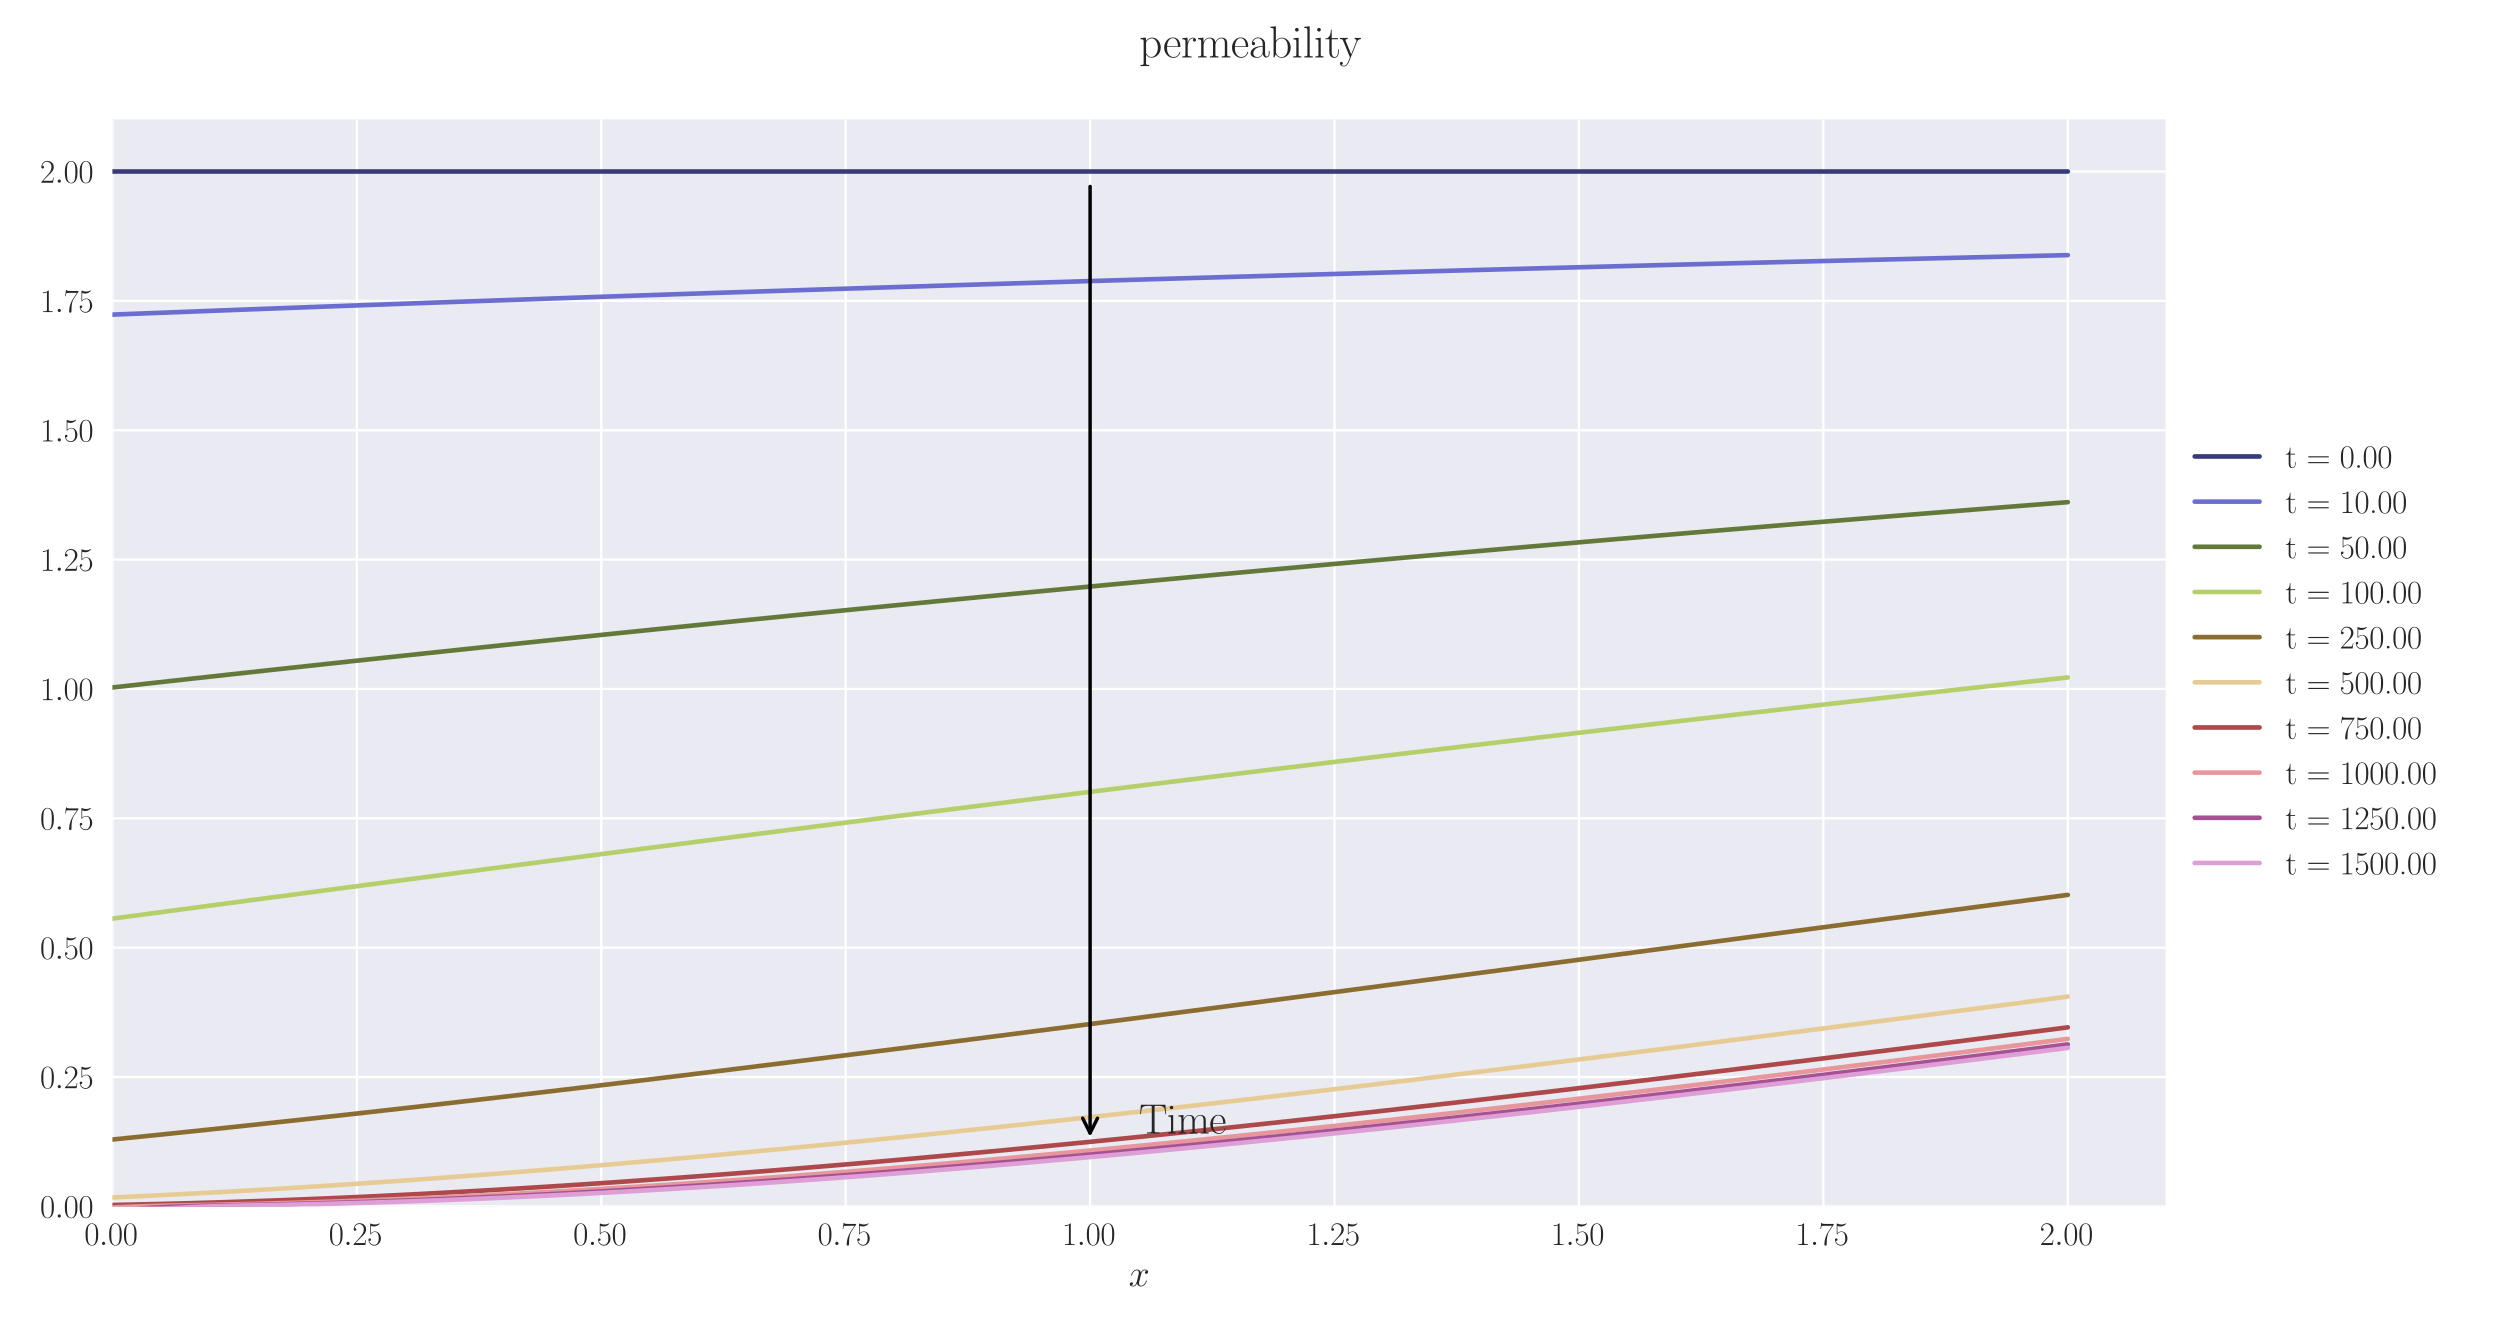 <?xml version="1.0" encoding="utf-8" standalone="no"?>
<!DOCTYPE svg PUBLIC "-//W3C//DTD SVG 1.1//EN"
  "http://www.w3.org/Graphics/SVG/1.1/DTD/svg11.dtd">
<svg xmlns:xlink="http://www.w3.org/1999/xlink" width="1080pt" height="576pt" viewBox="0 0 1080 576" xmlns="http://www.w3.org/2000/svg" version="1.1">
 <defs>
  <style type="text/css">*{stroke-linejoin: round; stroke-linecap: butt}</style>
 </defs>
 <g id="figure_1">
  <g id="patch_1">
   <path d="M 0 576 
L 1080 576 
L 1080 0 
L 0 0 
z
" style="fill: #ffffff"/>
  </g>
  <g id="axes_1">
   <g id="patch_2">
    <path d="M 48.559 521.153 
L 935.518 521.153 
L 935.518 51.564 
L 48.559 51.564 
z
" style="fill: #eaeaf2"/>
   </g>
   <g id="matplotlib.axis_1">
    <g id="xtick_1">
     <g id="line2d_1">
      <path d="M 48.559 521.153 
L 48.559 51.564 
" clip-path="url(#pd3056186da)" style="fill: none; stroke: #ffffff; stroke-linecap: round"/>
     </g>
     <g id="line2d_2"/>
     <g id="text_1">
      <!-- $\mathdefault{0.00}$ -->
      <g style="fill: #262626" transform="translate(36.42 537.839) scale(0.14 -0.14)">
       <defs>
        <path id="CMR17-30" d="M 2688 2025 
C 2688 2416 2682 3080 2413 3591 
C 2176 4039 1798 4198 1466 4198 
C 1158 4198 768 4058 525 3597 
C 269 3118 243 2524 243 2025 
C 243 1661 250 1106 448 619 
C 723 -39 1216 -128 1466 -128 
C 1760 -128 2208 -7 2470 600 
C 2662 1042 2688 1559 2688 2025 
z
M 1466 -26 
C 1056 -26 813 325 723 812 
C 653 1188 653 1738 653 2096 
C 653 2588 653 2997 736 3387 
C 858 3929 1216 4096 1466 4096 
C 1728 4096 2067 3923 2189 3400 
C 2272 3036 2278 2607 2278 2096 
C 2278 1680 2278 1169 2202 792 
C 2067 95 1690 -26 1466 -26 
z
" transform="scale(0.016)"/>
        <path id="CMMI12-3a" d="M 1178 307 
C 1178 492 1024 619 870 619 
C 685 619 557 466 557 313 
C 557 128 710 0 864 0 
C 1050 0 1178 153 1178 307 
z
" transform="scale(0.016)"/>
       </defs>
       <use xlink:href="#CMR17-30" transform="scale(0.996)"/>
       <use xlink:href="#CMMI12-3a" transform="translate(45.69 0) scale(0.996)"/>
       <use xlink:href="#CMR17-30" transform="translate(72.788 0) scale(0.996)"/>
       <use xlink:href="#CMR17-30" transform="translate(118.478 0) scale(0.996)"/>
      </g>
     </g>
    </g>
    <g id="xtick_2">
     <g id="line2d_3">
      <path d="M 154.149 521.153 
L 154.149 51.564 
" clip-path="url(#pd3056186da)" style="fill: none; stroke: #ffffff; stroke-linecap: round"/>
     </g>
     <g id="line2d_4"/>
     <g id="text_2">
      <!-- $\mathdefault{0.25}$ -->
      <g style="fill: #262626" transform="translate(142.01 537.839) scale(0.14 -0.14)">
       <defs>
        <path id="CMR17-32" d="M 2669 989 
L 2554 989 
C 2490 536 2438 459 2413 420 
C 2381 369 1920 369 1830 369 
L 602 369 
C 832 619 1280 1072 1824 1597 
C 2214 1967 2669 2402 2669 3035 
C 2669 3790 2067 4224 1395 4224 
C 691 4224 262 3604 262 3030 
C 262 2780 448 2748 525 2748 
C 589 2748 781 2787 781 3010 
C 781 3207 614 3264 525 3264 
C 486 3264 448 3258 422 3245 
C 544 3790 915 4058 1306 4058 
C 1862 4058 2227 3617 2227 3035 
C 2227 2479 1901 2000 1536 1584 
L 262 146 
L 262 0 
L 2515 0 
L 2669 989 
z
" transform="scale(0.016)"/>
        <path id="CMR17-35" d="M 730 3692 
C 794 3666 1056 3584 1325 3584 
C 1920 3584 2246 3911 2432 4100 
C 2432 4157 2432 4192 2394 4192 
C 2387 4192 2374 4192 2323 4163 
C 2099 4058 1837 3973 1517 3973 
C 1325 3973 1037 3999 723 4139 
C 653 4171 640 4171 634 4171 
C 602 4171 595 4164 595 4037 
L 595 2203 
C 595 2089 595 2057 659 2057 
C 691 2057 704 2070 736 2114 
C 941 2401 1222 2522 1542 2522 
C 1766 2522 2246 2382 2246 1289 
C 2246 1085 2246 715 2054 421 
C 1894 159 1645 25 1370 25 
C 947 25 518 320 403 814 
C 429 807 480 795 506 795 
C 589 795 749 840 749 1038 
C 749 1210 627 1280 506 1280 
C 358 1280 262 1190 262 1011 
C 262 454 704 -128 1382 -128 
C 2042 -128 2669 440 2669 1264 
C 2669 2030 2170 2624 1549 2624 
C 1222 2624 947 2503 730 2274 
L 730 3692 
z
" transform="scale(0.016)"/>
       </defs>
       <use xlink:href="#CMR17-30" transform="scale(0.996)"/>
       <use xlink:href="#CMMI12-3a" transform="translate(45.69 0) scale(0.996)"/>
       <use xlink:href="#CMR17-32" transform="translate(72.788 0) scale(0.996)"/>
       <use xlink:href="#CMR17-35" transform="translate(118.478 0) scale(0.996)"/>
      </g>
     </g>
    </g>
    <g id="xtick_3">
     <g id="line2d_5">
      <path d="M 259.74 521.153 
L 259.74 51.564 
" clip-path="url(#pd3056186da)" style="fill: none; stroke: #ffffff; stroke-linecap: round"/>
     </g>
     <g id="line2d_6"/>
     <g id="text_3">
      <!-- $\mathdefault{0.50}$ -->
      <g style="fill: #262626" transform="translate(247.6 537.839) scale(0.14 -0.14)">
       <use xlink:href="#CMR17-30" transform="scale(0.996)"/>
       <use xlink:href="#CMMI12-3a" transform="translate(45.69 0) scale(0.996)"/>
       <use xlink:href="#CMR17-35" transform="translate(72.788 0) scale(0.996)"/>
       <use xlink:href="#CMR17-30" transform="translate(118.478 0) scale(0.996)"/>
      </g>
     </g>
    </g>
    <g id="xtick_4">
     <g id="line2d_7">
      <path d="M 365.33 521.153 
L 365.33 51.564 
" clip-path="url(#pd3056186da)" style="fill: none; stroke: #ffffff; stroke-linecap: round"/>
     </g>
     <g id="line2d_8"/>
     <g id="text_4">
      <!-- $\mathdefault{0.75}$ -->
      <g style="fill: #262626" transform="translate(353.19 537.839) scale(0.14 -0.14)">
       <defs>
        <path id="CMR17-37" d="M 2886 3941 
L 2886 4081 
L 1382 4081 
C 634 4081 621 4165 595 4288 
L 480 4288 
L 294 3094 
L 410 3094 
C 429 3215 474 3540 550 3661 
C 589 3712 1062 3712 1171 3712 
L 2579 3712 
L 1869 2661 
C 1395 1954 1069 999 1069 165 
C 1069 89 1069 -128 1299 -128 
C 1530 -128 1530 89 1530 171 
L 1530 465 
C 1530 1508 1709 2196 2003 2636 
L 2886 3941 
z
" transform="scale(0.016)"/>
       </defs>
       <use xlink:href="#CMR17-30" transform="scale(0.996)"/>
       <use xlink:href="#CMMI12-3a" transform="translate(45.69 0) scale(0.996)"/>
       <use xlink:href="#CMR17-37" transform="translate(72.788 0) scale(0.996)"/>
       <use xlink:href="#CMR17-35" transform="translate(118.478 0) scale(0.996)"/>
      </g>
     </g>
    </g>
    <g id="xtick_5">
     <g id="line2d_9">
      <path d="M 470.92 521.153 
L 470.92 51.564 
" clip-path="url(#pd3056186da)" style="fill: none; stroke: #ffffff; stroke-linecap: round"/>
     </g>
     <g id="line2d_10"/>
     <g id="text_5">
      <!-- $\mathdefault{1.00}$ -->
      <g style="fill: #262626" transform="translate(458.781 537.839) scale(0.14 -0.14)">
       <defs>
        <path id="CMR17-31" d="M 1702 4058 
C 1702 4192 1696 4192 1606 4192 
C 1357 3916 979 3827 621 3827 
C 602 3827 570 3827 563 3808 
C 557 3795 557 3782 557 3648 
C 755 3648 1088 3686 1344 3839 
L 1344 461 
C 1344 236 1331 160 781 160 
L 589 160 
L 589 0 
C 896 0 1216 0 1523 0 
C 1830 0 2150 0 2458 0 
L 2458 160 
L 2266 160 
C 1715 160 1702 230 1702 458 
L 1702 4058 
z
" transform="scale(0.016)"/>
       </defs>
       <use xlink:href="#CMR17-31" transform="scale(0.996)"/>
       <use xlink:href="#CMMI12-3a" transform="translate(45.69 0) scale(0.996)"/>
       <use xlink:href="#CMR17-30" transform="translate(72.788 0) scale(0.996)"/>
       <use xlink:href="#CMR17-30" transform="translate(118.478 0) scale(0.996)"/>
      </g>
     </g>
    </g>
    <g id="xtick_6">
     <g id="line2d_11">
      <path d="M 576.511 521.153 
L 576.511 51.564 
" clip-path="url(#pd3056186da)" style="fill: none; stroke: #ffffff; stroke-linecap: round"/>
     </g>
     <g id="line2d_12"/>
     <g id="text_6">
      <!-- $\mathdefault{1.25}$ -->
      <g style="fill: #262626" transform="translate(564.371 537.839) scale(0.14 -0.14)">
       <use xlink:href="#CMR17-31" transform="scale(0.996)"/>
       <use xlink:href="#CMMI12-3a" transform="translate(45.69 0) scale(0.996)"/>
       <use xlink:href="#CMR17-32" transform="translate(72.788 0) scale(0.996)"/>
       <use xlink:href="#CMR17-35" transform="translate(118.478 0) scale(0.996)"/>
      </g>
     </g>
    </g>
    <g id="xtick_7">
     <g id="line2d_13">
      <path d="M 682.101 521.153 
L 682.101 51.564 
" clip-path="url(#pd3056186da)" style="fill: none; stroke: #ffffff; stroke-linecap: round"/>
     </g>
     <g id="line2d_14"/>
     <g id="text_7">
      <!-- $\mathdefault{1.50}$ -->
      <g style="fill: #262626" transform="translate(669.961 537.839) scale(0.14 -0.14)">
       <use xlink:href="#CMR17-31" transform="scale(0.996)"/>
       <use xlink:href="#CMMI12-3a" transform="translate(45.69 0) scale(0.996)"/>
       <use xlink:href="#CMR17-35" transform="translate(72.788 0) scale(0.996)"/>
       <use xlink:href="#CMR17-30" transform="translate(118.478 0) scale(0.996)"/>
      </g>
     </g>
    </g>
    <g id="xtick_8">
     <g id="line2d_15">
      <path d="M 787.691 521.153 
L 787.691 51.564 
" clip-path="url(#pd3056186da)" style="fill: none; stroke: #ffffff; stroke-linecap: round"/>
     </g>
     <g id="line2d_16"/>
     <g id="text_8">
      <!-- $\mathdefault{1.75}$ -->
      <g style="fill: #262626" transform="translate(775.552 537.839) scale(0.14 -0.14)">
       <use xlink:href="#CMR17-31" transform="scale(0.996)"/>
       <use xlink:href="#CMMI12-3a" transform="translate(45.69 0) scale(0.996)"/>
       <use xlink:href="#CMR17-37" transform="translate(72.788 0) scale(0.996)"/>
       <use xlink:href="#CMR17-35" transform="translate(118.478 0) scale(0.996)"/>
      </g>
     </g>
    </g>
    <g id="xtick_9">
     <g id="line2d_17">
      <path d="M 893.282 521.153 
L 893.282 51.564 
" clip-path="url(#pd3056186da)" style="fill: none; stroke: #ffffff; stroke-linecap: round"/>
     </g>
     <g id="line2d_18"/>
     <g id="text_9">
      <!-- $\mathdefault{2.00}$ -->
      <g style="fill: #262626" transform="translate(881.142 537.839) scale(0.14 -0.14)">
       <use xlink:href="#CMR17-32" transform="scale(0.996)"/>
       <use xlink:href="#CMMI12-3a" transform="translate(45.69 0) scale(0.996)"/>
       <use xlink:href="#CMR17-30" transform="translate(72.788 0) scale(0.996)"/>
       <use xlink:href="#CMR17-30" transform="translate(118.478 0) scale(0.996)"/>
      </g>
     </g>
    </g>
    <g id="text_10">
     <!-- $x$ -->
     <g style="fill: #262626" transform="translate(487.604 555.621) scale(0.16 -0.16)">
      <defs>
       <path id="CMMI12-78" d="M 3034 2606 
C 2829 2567 2752 2414 2752 2293 
C 2752 2139 2874 2088 2963 2088 
C 3155 2088 3290 2254 3290 2427 
C 3290 2695 2982 2816 2714 2816 
C 2323 2816 2106 2433 2048 2312 
C 1901 2816 1504 2816 1389 2816 
C 736 2816 390 1980 390 1839 
C 390 1814 416 1782 461 1782 
C 512 1782 525 1820 538 1846 
C 755 2555 1184 2689 1370 2689 
C 1658 2689 1715 2420 1715 2267 
C 1715 2127 1677 1980 1600 1673 
L 1382 798 
C 1286 415 1101 64 762 64 
C 730 64 570 64 435 147 
C 666 192 717 383 717 460 
C 717 588 621 664 499 664 
C 346 664 179 530 179 326 
C 179 57 480 -64 755 -64 
C 1062 -64 1280 179 1414 441 
C 1517 64 1837 -64 2074 -64 
C 2726 -64 3072 773 3072 913 
C 3072 945 3046 971 3008 971 
C 2950 971 2944 939 2925 888 
C 2752 326 2381 64 2093 64 
C 1869 64 1747 230 1747 492 
C 1747 632 1773 734 1875 1156 
L 2099 2024 
C 2195 2408 2413 2689 2707 2689 
C 2720 2689 2899 2689 3034 2606 
z
" transform="scale(0.016)"/>
      </defs>
      <use xlink:href="#CMMI12-78" transform="scale(0.996)"/>
     </g>
    </g>
   </g>
   <g id="matplotlib.axis_2">
    <g id="ytick_1">
     <g id="line2d_19">
      <path d="M 48.559 521.153 
L 935.518 521.153 
" clip-path="url(#pd3056186da)" style="fill: none; stroke: #ffffff; stroke-linecap: round"/>
     </g>
     <g id="line2d_20"/>
     <g id="text_11">
      <!-- $\mathdefault{0.00}$ -->
      <g style="fill: #262626" transform="translate(17.28 525.996) scale(0.14 -0.14)">
       <use xlink:href="#CMR17-30" transform="scale(0.996)"/>
       <use xlink:href="#CMMI12-3a" transform="translate(45.69 0) scale(0.996)"/>
       <use xlink:href="#CMR17-30" transform="translate(72.788 0) scale(0.996)"/>
       <use xlink:href="#CMR17-30" transform="translate(118.478 0) scale(0.996)"/>
      </g>
     </g>
    </g>
    <g id="ytick_2">
     <g id="line2d_21">
      <path d="M 48.559 465.27 
L 935.518 465.27 
" clip-path="url(#pd3056186da)" style="fill: none; stroke: #ffffff; stroke-linecap: round"/>
     </g>
     <g id="line2d_22"/>
     <g id="text_12">
      <!-- $\mathdefault{0.25}$ -->
      <g style="fill: #262626" transform="translate(17.28 470.113) scale(0.14 -0.14)">
       <use xlink:href="#CMR17-30" transform="scale(0.996)"/>
       <use xlink:href="#CMMI12-3a" transform="translate(45.69 0) scale(0.996)"/>
       <use xlink:href="#CMR17-32" transform="translate(72.788 0) scale(0.996)"/>
       <use xlink:href="#CMR17-35" transform="translate(118.478 0) scale(0.996)"/>
      </g>
     </g>
    </g>
    <g id="ytick_3">
     <g id="line2d_23">
      <path d="M 48.559 409.387 
L 935.518 409.387 
" clip-path="url(#pd3056186da)" style="fill: none; stroke: #ffffff; stroke-linecap: round"/>
     </g>
     <g id="line2d_24"/>
     <g id="text_13">
      <!-- $\mathdefault{0.50}$ -->
      <g style="fill: #262626" transform="translate(17.28 414.23) scale(0.14 -0.14)">
       <use xlink:href="#CMR17-30" transform="scale(0.996)"/>
       <use xlink:href="#CMMI12-3a" transform="translate(45.69 0) scale(0.996)"/>
       <use xlink:href="#CMR17-35" transform="translate(72.788 0) scale(0.996)"/>
       <use xlink:href="#CMR17-30" transform="translate(118.478 0) scale(0.996)"/>
      </g>
     </g>
    </g>
    <g id="ytick_4">
     <g id="line2d_25">
      <path d="M 48.559 353.504 
L 935.518 353.504 
" clip-path="url(#pd3056186da)" style="fill: none; stroke: #ffffff; stroke-linecap: round"/>
     </g>
     <g id="line2d_26"/>
     <g id="text_14">
      <!-- $\mathdefault{0.75}$ -->
      <g style="fill: #262626" transform="translate(17.28 358.346) scale(0.14 -0.14)">
       <use xlink:href="#CMR17-30" transform="scale(0.996)"/>
       <use xlink:href="#CMMI12-3a" transform="translate(45.69 0) scale(0.996)"/>
       <use xlink:href="#CMR17-37" transform="translate(72.788 0) scale(0.996)"/>
       <use xlink:href="#CMR17-35" transform="translate(118.478 0) scale(0.996)"/>
      </g>
     </g>
    </g>
    <g id="ytick_5">
     <g id="line2d_27">
      <path d="M 48.559 297.62 
L 935.518 297.62 
" clip-path="url(#pd3056186da)" style="fill: none; stroke: #ffffff; stroke-linecap: round"/>
     </g>
     <g id="line2d_28"/>
     <g id="text_15">
      <!-- $\mathdefault{1.00}$ -->
      <g style="fill: #262626" transform="translate(17.28 302.463) scale(0.14 -0.14)">
       <use xlink:href="#CMR17-31" transform="scale(0.996)"/>
       <use xlink:href="#CMMI12-3a" transform="translate(45.69 0) scale(0.996)"/>
       <use xlink:href="#CMR17-30" transform="translate(72.788 0) scale(0.996)"/>
       <use xlink:href="#CMR17-30" transform="translate(118.478 0) scale(0.996)"/>
      </g>
     </g>
    </g>
    <g id="ytick_6">
     <g id="line2d_29">
      <path d="M 48.559 241.737 
L 935.518 241.737 
" clip-path="url(#pd3056186da)" style="fill: none; stroke: #ffffff; stroke-linecap: round"/>
     </g>
     <g id="line2d_30"/>
     <g id="text_16">
      <!-- $\mathdefault{1.25}$ -->
      <g style="fill: #262626" transform="translate(17.28 246.58) scale(0.14 -0.14)">
       <use xlink:href="#CMR17-31" transform="scale(0.996)"/>
       <use xlink:href="#CMMI12-3a" transform="translate(45.69 0) scale(0.996)"/>
       <use xlink:href="#CMR17-32" transform="translate(72.788 0) scale(0.996)"/>
       <use xlink:href="#CMR17-35" transform="translate(118.478 0) scale(0.996)"/>
      </g>
     </g>
    </g>
    <g id="ytick_7">
     <g id="line2d_31">
      <path d="M 48.559 185.854 
L 935.518 185.854 
" clip-path="url(#pd3056186da)" style="fill: none; stroke: #ffffff; stroke-linecap: round"/>
     </g>
     <g id="line2d_32"/>
     <g id="text_17">
      <!-- $\mathdefault{1.50}$ -->
      <g style="fill: #262626" transform="translate(17.28 190.697) scale(0.14 -0.14)">
       <use xlink:href="#CMR17-31" transform="scale(0.996)"/>
       <use xlink:href="#CMMI12-3a" transform="translate(45.69 0) scale(0.996)"/>
       <use xlink:href="#CMR17-35" transform="translate(72.788 0) scale(0.996)"/>
       <use xlink:href="#CMR17-30" transform="translate(118.478 0) scale(0.996)"/>
      </g>
     </g>
    </g>
    <g id="ytick_8">
     <g id="line2d_33">
      <path d="M 48.559 129.971 
L 935.518 129.971 
" clip-path="url(#pd3056186da)" style="fill: none; stroke: #ffffff; stroke-linecap: round"/>
     </g>
     <g id="line2d_34"/>
     <g id="text_18">
      <!-- $\mathdefault{1.75}$ -->
      <g style="fill: #262626" transform="translate(17.28 134.814) scale(0.14 -0.14)">
       <use xlink:href="#CMR17-31" transform="scale(0.996)"/>
       <use xlink:href="#CMMI12-3a" transform="translate(45.69 0) scale(0.996)"/>
       <use xlink:href="#CMR17-37" transform="translate(72.788 0) scale(0.996)"/>
       <use xlink:href="#CMR17-35" transform="translate(118.478 0) scale(0.996)"/>
      </g>
     </g>
    </g>
    <g id="ytick_9">
     <g id="line2d_35">
      <path d="M 48.559 74.088 
L 935.518 74.088 
" clip-path="url(#pd3056186da)" style="fill: none; stroke: #ffffff; stroke-linecap: round"/>
     </g>
     <g id="line2d_36"/>
     <g id="text_19">
      <!-- $\mathdefault{2.00}$ -->
      <g style="fill: #262626" transform="translate(17.28 78.931) scale(0.14 -0.14)">
       <use xlink:href="#CMR17-32" transform="scale(0.996)"/>
       <use xlink:href="#CMMI12-3a" transform="translate(45.69 0) scale(0.996)"/>
       <use xlink:href="#CMR17-30" transform="translate(72.788 0) scale(0.996)"/>
       <use xlink:href="#CMR17-30" transform="translate(118.478 0) scale(0.996)"/>
      </g>
     </g>
    </g>
   </g>
   <g id="line2d_37">
    <path d="M 48.559 74.088 
L 57.006 74.088 
L 65.454 74.088 
L 73.901 74.088 
L 82.348 74.088 
L 90.795 74.088 
L 99.242 74.088 
L 107.69 74.088 
L 116.137 74.088 
L 124.584 74.088 
L 133.031 74.088 
L 141.479 74.088 
L 149.926 74.088 
L 158.373 74.088 
L 166.82 74.088 
L 175.267 74.088 
L 183.715 74.088 
L 192.162 74.088 
L 200.609 74.088 
L 209.056 74.088 
L 217.504 74.088 
L 225.951 74.088 
L 234.398 74.088 
L 242.845 74.088 
L 251.292 74.088 
L 259.74 74.088 
L 268.187 74.088 
L 276.634 74.088 
L 285.081 74.088 
L 293.529 74.088 
L 301.976 74.088 
L 310.423 74.088 
L 318.87 74.088 
L 327.317 74.088 
L 335.765 74.088 
L 344.212 74.088 
L 352.659 74.088 
L 361.106 74.088 
L 369.554 74.088 
L 378.001 74.088 
L 386.448 74.088 
L 394.895 74.088 
L 403.343 74.088 
L 411.79 74.088 
L 420.237 74.088 
L 428.684 74.088 
L 437.131 74.088 
L 445.579 74.088 
L 454.026 74.088 
L 462.473 74.088 
L 470.92 74.088 
L 479.368 74.088 
L 487.815 74.088 
L 496.262 74.088 
L 504.709 74.088 
L 513.156 74.088 
L 521.604 74.088 
L 530.051 74.088 
L 538.498 74.088 
L 546.945 74.088 
L 555.393 74.088 
L 563.84 74.088 
L 572.287 74.088 
L 580.734 74.088 
L 589.181 74.088 
L 597.629 74.088 
L 606.076 74.088 
L 614.523 74.088 
L 622.97 74.088 
L 631.418 74.088 
L 639.865 74.088 
L 648.312 74.088 
L 656.759 74.088 
L 665.206 74.088 
L 673.654 74.088 
L 682.101 74.088 
L 690.548 74.088 
L 698.995 74.088 
L 707.443 74.088 
L 715.89 74.088 
L 724.337 74.088 
L 732.784 74.088 
L 741.232 74.088 
L 749.679 74.088 
L 758.126 74.088 
L 766.573 74.088 
L 775.02 74.088 
L 783.468 74.088 
L 791.915 74.088 
L 800.362 74.088 
L 808.809 74.088 
L 817.257 74.088 
L 825.704 74.088 
L 834.151 74.088 
L 842.598 74.088 
L 851.045 74.088 
L 859.493 74.088 
L 867.94 74.088 
L 876.387 74.088 
L 884.834 74.088 
L 893.282 74.088 
" clip-path="url(#pd3056186da)" style="fill: none; stroke: #393b79; stroke-width: 2; stroke-linecap: round"/>
   </g>
   <g id="line2d_38">
    <path d="M 48.559 135.918 
L 57.006 135.593 
L 65.454 135.27 
L 73.901 134.949 
L 82.348 134.625 
L 90.795 134.301 
L 99.242 133.979 
L 107.69 133.66 
L 116.137 133.342 
L 124.584 133.026 
L 133.031 132.713 
L 141.479 132.401 
L 149.926 132.091 
L 158.373 131.783 
L 166.82 131.478 
L 175.267 131.174 
L 183.715 130.871 
L 192.162 130.571 
L 200.609 130.273 
L 209.056 129.976 
L 217.504 129.682 
L 225.951 129.389 
L 234.398 129.092 
L 242.845 128.796 
L 251.292 128.503 
L 259.74 128.211 
L 268.187 127.921 
L 276.634 127.632 
L 285.081 127.346 
L 293.529 127.061 
L 301.976 126.778 
L 310.423 126.497 
L 318.87 126.218 
L 327.317 125.94 
L 335.765 125.664 
L 344.212 125.39 
L 352.659 125.117 
L 361.106 124.846 
L 369.554 124.577 
L 378.001 124.309 
L 386.448 124.043 
L 394.895 123.779 
L 403.343 123.511 
L 411.79 123.244 
L 420.237 122.979 
L 428.684 122.715 
L 437.131 122.453 
L 445.579 122.193 
L 454.026 121.934 
L 462.473 121.677 
L 470.92 121.421 
L 479.368 121.167 
L 487.815 120.915 
L 496.262 120.664 
L 504.709 120.414 
L 513.156 120.166 
L 521.604 119.92 
L 530.051 119.675 
L 538.498 119.432 
L 546.945 119.19 
L 555.393 118.949 
L 563.84 118.71 
L 572.287 118.473 
L 580.734 118.236 
L 589.181 118.001 
L 597.629 117.763 
L 606.076 117.526 
L 614.523 117.29 
L 622.97 117.056 
L 631.418 116.823 
L 639.865 116.592 
L 648.312 116.362 
L 656.759 116.134 
L 665.206 115.907 
L 673.654 115.681 
L 682.101 115.456 
L 690.548 115.233 
L 698.995 115.012 
L 707.443 114.791 
L 715.89 114.572 
L 724.337 114.354 
L 732.784 114.138 
L 741.232 113.923 
L 749.679 113.709 
L 758.126 113.496 
L 766.573 113.285 
L 775.02 113.075 
L 783.468 112.866 
L 791.915 112.658 
L 800.362 112.452 
L 808.809 112.247 
L 817.257 112.041 
L 825.704 111.834 
L 834.151 111.628 
L 842.598 111.423 
L 851.045 111.22 
L 859.493 111.017 
L 867.94 110.816 
L 876.387 110.617 
L 884.834 110.418 
L 893.282 110.221 
" clip-path="url(#pd3056186da)" style="fill: none; stroke: #6b6ecf; stroke-width: 2; stroke-linecap: round"/>
   </g>
   <g id="line2d_39">
    <path d="M 48.559 296.988 
L 57.006 296.049 
L 65.454 295.106 
L 73.901 294.169 
L 82.348 293.237 
L 90.795 292.303 
L 99.242 291.377 
L 107.69 290.45 
L 116.137 289.526 
L 124.584 288.61 
L 133.031 287.69 
L 141.479 286.776 
L 149.926 285.868 
L 158.373 284.956 
L 166.82 284.051 
L 175.267 283.151 
L 183.715 282.248 
L 192.162 281.352 
L 200.609 280.46 
L 209.056 279.566 
L 217.504 278.679 
L 225.951 277.796 
L 234.398 276.91 
L 242.845 276.031 
L 251.292 275.159 
L 259.74 274.281 
L 268.187 273.41 
L 276.634 272.547 
L 285.081 271.678 
L 293.529 270.815 
L 301.976 269.959 
L 310.423 269.102 
L 318.87 268.246 
L 327.317 267.398 
L 335.765 266.553 
L 344.212 265.704 
L 352.659 264.862 
L 361.106 264.028 
L 369.554 263.189 
L 378.001 262.354 
L 386.448 261.526 
L 394.895 260.702 
L 403.343 259.874 
L 411.79 259.052 
L 420.237 258.237 
L 428.684 257.421 
L 437.131 256.605 
L 445.579 255.796 
L 454.026 254.993 
L 462.473 254.187 
L 470.92 253.383 
L 479.368 252.586 
L 487.815 251.795 
L 496.262 251 
L 504.709 250.208 
L 513.156 249.422 
L 521.604 248.643 
L 530.051 247.86 
L 538.498 247.079 
L 546.945 246.304 
L 555.393 245.535 
L 563.84 244.766 
L 572.287 243.995 
L 580.734 243.231 
L 589.181 242.473 
L 597.629 241.718 
L 606.076 240.958 
L 614.523 240.204 
L 622.97 239.456 
L 631.418 238.713 
L 639.865 237.968 
L 648.312 237.223 
L 656.759 236.485 
L 665.206 235.752 
L 673.654 235.024 
L 682.101 234.289 
L 690.548 233.559 
L 698.995 232.835 
L 707.443 232.117 
L 715.89 231.401 
L 724.337 230.68 
L 732.784 229.965 
L 741.232 229.255 
L 749.679 228.551 
L 758.126 227.849 
L 766.573 227.142 
L 775.02 226.44 
L 783.468 225.744 
L 791.915 225.052 
L 800.362 224.366 
L 808.809 223.673 
L 817.257 222.984 
L 825.704 222.3 
L 834.151 221.622 
L 842.598 220.948 
L 851.045 220.272 
L 859.493 219.596 
L 867.94 218.925 
L 876.387 218.258 
L 884.834 217.597 
L 893.282 216.94 
" clip-path="url(#pd3056186da)" style="fill: none; stroke: #637939; stroke-width: 2; stroke-linecap: round"/>
   </g>
   <g id="line2d_40">
    <path d="M 48.559 396.843 
L 57.006 395.717 
L 65.454 394.592 
L 73.901 393.467 
L 82.348 392.344 
L 90.795 391.221 
L 99.242 390.099 
L 107.69 388.977 
L 116.137 387.856 
L 124.584 386.736 
L 133.031 385.618 
L 141.479 384.5 
L 149.926 383.384 
L 158.373 382.268 
L 166.82 381.154 
L 175.267 380.04 
L 183.715 378.928 
L 192.162 377.816 
L 200.609 376.707 
L 209.056 375.599 
L 217.504 374.492 
L 225.951 373.387 
L 234.398 372.284 
L 242.845 371.182 
L 251.292 370.08 
L 259.74 368.98 
L 268.187 367.882 
L 276.634 366.786 
L 285.081 365.693 
L 293.529 364.599 
L 301.976 363.507 
L 310.423 362.418 
L 318.87 361.331 
L 327.317 360.245 
L 335.765 359.16 
L 344.212 358.078 
L 352.659 356.999 
L 361.106 355.919 
L 369.554 354.842 
L 378.001 353.769 
L 386.448 352.696 
L 394.895 351.624 
L 403.343 350.556 
L 411.79 349.49 
L 420.237 348.424 
L 428.684 347.363 
L 437.131 346.303 
L 445.579 345.243 
L 454.026 344.189 
L 462.473 343.134 
L 470.92 342.082 
L 479.368 341.035 
L 487.815 339.985 
L 496.262 338.942 
L 504.709 337.898 
L 513.156 336.857 
L 521.604 335.821 
L 530.051 334.783 
L 538.498 333.753 
L 546.945 332.719 
L 555.393 331.692 
L 563.84 330.664 
L 572.287 329.641 
L 580.734 328.62 
L 589.181 327.6 
L 597.629 326.585 
L 606.076 325.569 
L 614.523 324.56 
L 622.97 323.549 
L 631.418 322.544 
L 639.865 321.538 
L 648.312 320.539 
L 656.759 319.538 
L 665.206 318.544 
L 673.654 317.548 
L 682.101 316.558 
L 690.548 315.568 
L 698.995 314.583 
L 707.443 313.6 
L 715.89 312.619 
L 724.337 311.642 
L 732.784 310.665 
L 741.232 309.696 
L 749.679 308.722 
L 758.126 307.757 
L 766.573 306.79 
L 775.02 305.829 
L 783.468 304.87 
L 791.915 303.912 
L 800.362 302.962 
L 808.809 302.007 
L 817.257 301.061 
L 825.704 300.114 
L 834.151 299.171 
L 842.598 298.234 
L 851.045 297.293 
L 859.493 296.36 
L 867.94 295.428 
L 876.387 294.498 
L 884.834 293.575 
L 893.282 292.648 
" clip-path="url(#pd3056186da)" style="fill: none; stroke: #b5cf6b; stroke-width: 2; stroke-linecap: round"/>
   </g>
   <g id="line2d_41">
    <path d="M 48.559 492.265 
L 57.006 491.41 
L 65.454 490.548 
L 73.901 489.677 
L 82.348 488.799 
L 90.795 487.913 
L 99.242 487.02 
L 107.69 486.119 
L 116.137 485.211 
L 124.584 484.296 
L 133.031 483.374 
L 141.479 482.446 
L 149.926 481.511 
L 158.373 480.57 
L 166.82 479.622 
L 175.267 478.668 
L 183.715 477.708 
L 192.162 476.743 
L 200.609 475.771 
L 209.056 474.795 
L 217.504 473.812 
L 225.951 472.824 
L 234.398 471.832 
L 242.845 470.834 
L 251.292 469.831 
L 259.74 468.823 
L 268.187 467.811 
L 276.634 466.793 
L 285.081 465.772 
L 293.529 464.746 
L 301.976 463.716 
L 310.423 462.682 
L 318.87 461.644 
L 327.317 460.602 
L 335.765 459.556 
L 344.212 458.507 
L 352.659 457.454 
L 361.106 456.397 
L 369.554 455.337 
L 378.001 454.274 
L 386.448 453.208 
L 394.895 452.139 
L 403.343 451.067 
L 411.79 449.991 
L 420.237 448.914 
L 428.684 447.833 
L 437.131 446.75 
L 445.579 445.664 
L 454.026 444.576 
L 462.473 443.486 
L 470.92 442.394 
L 479.368 441.299 
L 487.815 440.202 
L 496.262 439.104 
L 504.709 438.003 
L 513.156 436.901 
L 521.604 435.797 
L 530.051 434.692 
L 538.498 433.585 
L 546.945 432.476 
L 555.393 431.367 
L 563.84 430.255 
L 572.287 429.142 
L 580.734 428.029 
L 589.181 426.915 
L 597.629 425.799 
L 606.076 424.682 
L 614.523 423.565 
L 622.97 422.446 
L 631.418 421.327 
L 639.865 420.207 
L 648.312 419.087 
L 656.759 417.966 
L 665.206 416.844 
L 673.654 415.723 
L 682.101 414.601 
L 690.548 413.478 
L 698.995 412.356 
L 707.443 411.233 
L 715.89 410.11 
L 724.337 408.987 
L 732.784 407.863 
L 741.232 406.741 
L 749.679 405.619 
L 758.126 404.495 
L 766.573 403.373 
L 775.02 402.251 
L 783.468 401.13 
L 791.915 400.008 
L 800.362 398.886 
L 808.809 397.766 
L 817.257 396.646 
L 825.704 395.527 
L 834.151 394.408 
L 842.598 393.291 
L 851.045 392.173 
L 859.493 391.056 
L 867.94 389.94 
L 876.387 388.825 
L 884.834 387.711 
L 893.282 386.598 
" clip-path="url(#pd3056186da)" style="fill: none; stroke: #8c6d31; stroke-width: 2; stroke-linecap: round"/>
   </g>
   <g id="line2d_42">
    <path d="M 48.559 517.306 
L 57.006 516.921 
L 65.454 516.52 
L 73.901 516.103 
L 82.348 515.67 
L 90.795 515.222 
L 99.242 514.758 
L 107.69 514.28 
L 116.137 513.786 
L 124.584 513.278 
L 133.031 512.756 
L 141.479 512.22 
L 149.926 511.67 
L 158.373 511.107 
L 166.82 510.53 
L 175.267 509.94 
L 183.715 509.337 
L 192.162 508.721 
L 200.609 508.093 
L 209.056 507.453 
L 217.504 506.801 
L 225.951 506.137 
L 234.398 505.461 
L 242.845 504.774 
L 251.292 504.075 
L 259.74 503.366 
L 268.187 502.646 
L 276.634 501.915 
L 285.081 501.174 
L 293.529 500.423 
L 301.976 499.662 
L 310.423 498.89 
L 318.87 498.109 
L 327.317 497.319 
L 335.765 496.519 
L 344.212 495.711 
L 352.659 494.893 
L 361.106 494.066 
L 369.554 493.231 
L 378.001 492.388 
L 386.448 491.536 
L 394.895 490.676 
L 403.343 489.808 
L 411.79 488.933 
L 420.237 488.05 
L 428.684 487.159 
L 437.131 486.261 
L 445.579 485.356 
L 454.026 484.444 
L 462.473 483.525 
L 470.92 482.599 
L 479.368 481.667 
L 487.815 480.728 
L 496.262 479.783 
L 504.709 478.832 
L 513.156 477.875 
L 521.604 476.912 
L 530.051 475.944 
L 538.498 474.97 
L 546.945 473.99 
L 555.393 473.005 
L 563.84 472.015 
L 572.287 471.02 
L 580.734 470.019 
L 589.181 469.014 
L 597.629 468.005 
L 606.076 466.99 
L 614.523 465.971 
L 622.97 464.948 
L 631.418 463.921 
L 639.865 462.889 
L 648.312 461.854 
L 656.759 460.815 
L 665.206 459.771 
L 673.654 458.725 
L 682.101 457.674 
L 690.548 456.62 
L 698.995 455.563 
L 707.443 454.502 
L 715.89 453.439 
L 724.337 452.372 
L 732.784 451.302 
L 741.232 450.23 
L 749.679 449.154 
L 758.126 448.076 
L 766.573 446.996 
L 775.02 445.912 
L 783.468 444.827 
L 791.915 443.739 
L 800.362 442.649 
L 808.809 441.557 
L 817.257 440.463 
L 825.704 439.367 
L 834.151 438.269 
L 842.598 437.169 
L 851.045 436.068 
L 859.493 434.964 
L 867.94 433.86 
L 876.387 432.753 
L 884.834 431.646 
L 893.282 430.537 
" clip-path="url(#pd3056186da)" style="fill: none; stroke: #e7cb94; stroke-width: 2; stroke-linecap: round"/>
   </g>
   <g id="line2d_43">
    <path d="M 48.559 520.556 
L 57.006 520.389 
L 65.454 520.202 
L 73.901 519.996 
L 82.348 519.77 
L 90.795 519.526 
L 99.242 519.263 
L 107.69 518.983 
L 116.137 518.684 
L 124.584 518.368 
L 133.031 518.034 
L 141.479 517.683 
L 149.926 517.316 
L 158.373 516.932 
L 166.82 516.531 
L 175.267 516.115 
L 183.715 515.683 
L 192.162 515.235 
L 200.609 514.772 
L 209.056 514.294 
L 217.504 513.802 
L 225.951 513.294 
L 234.398 512.773 
L 242.845 512.237 
L 251.292 511.688 
L 259.74 511.125 
L 268.187 510.549 
L 276.634 509.96 
L 285.081 509.358 
L 293.529 508.743 
L 301.976 508.116 
L 310.423 507.476 
L 318.87 506.825 
L 327.317 506.161 
L 335.765 505.486 
L 344.212 504.8 
L 352.659 504.102 
L 361.106 503.394 
L 369.554 502.674 
L 378.001 501.944 
L 386.448 501.204 
L 394.895 500.454 
L 403.343 499.693 
L 411.79 498.922 
L 420.237 498.142 
L 428.684 497.353 
L 437.131 496.554 
L 445.579 495.746 
L 454.026 494.929 
L 462.473 494.103 
L 470.92 493.269 
L 479.368 492.426 
L 487.815 491.575 
L 496.262 490.716 
L 504.709 489.849 
L 513.156 488.974 
L 521.604 488.092 
L 530.051 487.202 
L 538.498 486.305 
L 546.945 485.401 
L 555.393 484.489 
L 563.84 483.571 
L 572.287 482.646 
L 580.734 481.715 
L 589.181 480.777 
L 597.629 479.833 
L 606.076 478.882 
L 614.523 477.926 
L 622.97 476.964 
L 631.418 475.996 
L 639.865 475.023 
L 648.312 474.044 
L 656.759 473.06 
L 665.206 472.07 
L 673.654 471.076 
L 682.101 470.076 
L 690.548 469.072 
L 698.995 468.063 
L 707.443 467.049 
L 715.89 466.031 
L 724.337 465.009 
L 732.784 463.982 
L 741.232 462.951 
L 749.679 461.917 
L 758.126 460.878 
L 766.573 459.836 
L 775.02 458.789 
L 783.468 457.74 
L 791.915 456.686 
L 800.362 455.63 
L 808.809 454.57 
L 817.257 453.508 
L 825.704 452.441 
L 834.151 451.372 
L 842.598 450.3 
L 851.045 449.226 
L 859.493 448.148 
L 867.94 447.069 
L 876.387 445.986 
L 884.834 444.901 
L 893.282 443.814 
" clip-path="url(#pd3056186da)" style="fill: none; stroke: #ad494a; stroke-width: 2; stroke-linecap: round"/>
   </g>
   <g id="line2d_44">
    <path d="M 48.559 521.643 
L 57.006 521.27 
L 65.454 520.996 
L 73.901 520.795 
L 82.348 520.644 
L 90.795 520.488 
L 99.242 520.313 
L 107.69 520.118 
L 116.137 519.903 
L 124.584 519.67 
L 133.031 519.418 
L 141.479 519.148 
L 149.926 518.86 
L 158.373 518.554 
L 166.82 518.23 
L 175.267 517.89 
L 183.715 517.532 
L 192.162 517.157 
L 200.609 516.767 
L 209.056 516.36 
L 217.504 515.937 
L 225.951 515.498 
L 234.398 515.044 
L 242.845 514.575 
L 251.292 514.091 
L 259.74 513.592 
L 268.187 513.079 
L 276.634 512.552 
L 285.081 512.011 
L 293.529 511.456 
L 301.976 510.888 
L 310.423 510.306 
L 318.87 509.712 
L 327.317 509.105 
L 335.765 508.485 
L 344.212 507.852 
L 352.659 507.208 
L 361.106 506.552 
L 369.554 505.883 
L 378.001 505.204 
L 386.448 504.513 
L 394.895 503.811 
L 403.343 503.098 
L 411.79 502.374 
L 420.237 501.64 
L 428.684 500.896 
L 437.131 500.141 
L 445.579 499.377 
L 454.026 498.602 
L 462.473 497.819 
L 470.92 497.025 
L 479.368 496.223 
L 487.815 495.411 
L 496.262 494.591 
L 504.709 493.762 
L 513.156 492.924 
L 521.604 492.078 
L 530.051 491.224 
L 538.498 490.362 
L 546.945 489.492 
L 555.393 488.614 
L 563.84 487.728 
L 572.287 486.836 
L 580.734 485.936 
L 589.181 485.029 
L 597.629 484.115 
L 606.076 483.194 
L 614.523 482.267 
L 622.97 481.333 
L 631.418 480.392 
L 639.865 479.446 
L 648.312 478.493 
L 656.759 477.535 
L 665.206 476.57 
L 673.654 475.6 
L 682.101 474.625 
L 690.548 473.644 
L 698.995 472.658 
L 707.443 471.667 
L 715.89 470.67 
L 724.337 469.669 
L 732.784 468.663 
L 741.232 467.652 
L 749.679 466.637 
L 758.126 465.617 
L 766.573 464.594 
L 775.02 463.565 
L 783.468 462.533 
L 791.915 461.497 
L 800.362 460.457 
L 808.809 459.413 
L 817.257 458.366 
L 825.704 457.315 
L 834.151 456.26 
L 842.598 455.202 
L 851.045 454.142 
L 859.493 453.078 
L 867.94 452.011 
L 876.387 450.941 
L 884.834 449.868 
L 893.282 448.792 
" clip-path="url(#pd3056186da)" style="fill: none; stroke: #e7969c; stroke-width: 2; stroke-linecap: round"/>
   </g>
   <g id="line2d_45">
    <path d="M 48.559 523.037 
L 57.006 522.291 
L 65.454 521.745 
L 73.901 521.345 
L 82.348 521.051 
L 90.795 520.835 
L 99.242 520.677 
L 107.69 520.525 
L 116.137 520.354 
L 124.584 520.164 
L 133.031 519.954 
L 141.479 519.725 
L 149.926 519.477 
L 158.373 519.211 
L 166.82 518.927 
L 175.267 518.625 
L 183.715 518.305 
L 192.162 517.969 
L 200.609 517.615 
L 209.056 517.244 
L 217.504 516.857 
L 225.951 516.454 
L 234.398 516.034 
L 242.845 515.599 
L 251.292 515.149 
L 259.74 514.683 
L 268.187 514.203 
L 276.634 513.708 
L 285.081 513.198 
L 293.529 512.674 
L 301.976 512.136 
L 310.423 511.584 
L 318.87 511.019 
L 327.317 510.441 
L 335.765 509.849 
L 344.212 509.245 
L 352.659 508.628 
L 361.106 507.998 
L 369.554 507.357 
L 378.001 506.703 
L 386.448 506.038 
L 394.895 505.361 
L 403.343 504.673 
L 411.79 503.973 
L 420.237 503.263 
L 428.684 502.542 
L 437.131 501.81 
L 445.579 501.068 
L 454.026 500.316 
L 462.473 499.554 
L 470.92 498.781 
L 479.368 498 
L 487.815 497.209 
L 496.262 496.409 
L 504.709 495.599 
L 513.156 494.781 
L 521.604 493.954 
L 530.051 493.118 
L 538.498 492.274 
L 546.945 491.422 
L 555.393 490.562 
L 563.84 489.693 
L 572.287 488.817 
L 580.734 487.934 
L 589.181 487.043 
L 597.629 486.145 
L 606.076 485.239 
L 614.523 484.327 
L 622.97 483.408 
L 631.418 482.482 
L 639.865 481.55 
L 648.312 480.611 
L 656.759 479.666 
L 665.206 478.715 
L 673.654 477.758 
L 682.101 476.795 
L 690.548 475.826 
L 698.995 474.852 
L 707.443 473.873 
L 715.89 472.888 
L 724.337 471.898 
L 732.784 470.902 
L 741.232 469.903 
L 749.679 468.898 
L 758.126 467.888 
L 766.573 466.874 
L 775.02 465.856 
L 783.468 464.833 
L 791.915 463.805 
L 800.362 462.775 
L 808.809 461.739 
L 817.257 460.7 
L 825.704 459.657 
L 834.151 458.611 
L 842.598 457.561 
L 851.045 456.507 
L 859.493 455.451 
L 867.94 454.39 
L 876.387 453.327 
L 884.834 452.261 
L 893.282 451.192 
" clip-path="url(#pd3056186da)" style="fill: none; stroke: #a55194; stroke-width: 2; stroke-linecap: round"/>
   </g>
   <g id="line2d_46">
    <path d="M 48.559 524.558 
L 57.006 523.401 
L 65.454 522.556 
L 73.901 521.939 
L 82.348 521.487 
L 90.795 521.156 
L 99.242 520.912 
L 107.69 520.733 
L 116.137 520.587 
L 124.584 520.424 
L 133.031 520.241 
L 141.479 520.039 
L 149.926 519.817 
L 158.373 519.577 
L 166.82 519.318 
L 175.267 519.041 
L 183.715 518.746 
L 192.162 518.433 
L 200.609 518.103 
L 209.056 517.756 
L 217.504 517.392 
L 225.951 517.011 
L 234.398 516.614 
L 242.845 516.201 
L 251.292 515.772 
L 259.74 515.328 
L 268.187 514.869 
L 276.634 514.394 
L 285.081 513.904 
L 293.529 513.4 
L 301.976 512.882 
L 310.423 512.35 
L 318.87 511.803 
L 327.317 511.243 
L 335.765 510.67 
L 344.212 510.084 
L 352.659 509.485 
L 361.106 508.872 
L 369.554 508.248 
L 378.001 507.611 
L 386.448 506.962 
L 394.895 506.302 
L 403.343 505.629 
L 411.79 504.946 
L 420.237 504.251 
L 428.684 503.545 
L 437.131 502.828 
L 445.579 502.1 
L 454.026 501.362 
L 462.473 500.614 
L 470.92 499.856 
L 479.368 499.088 
L 487.815 498.31 
L 496.262 497.523 
L 504.709 496.726 
L 513.156 495.92 
L 521.604 495.105 
L 530.051 494.282 
L 538.498 493.45 
L 546.945 492.609 
L 555.393 491.76 
L 563.84 490.903 
L 572.287 490.038 
L 580.734 489.165 
L 589.181 488.284 
L 597.629 487.397 
L 606.076 486.501 
L 614.523 485.599 
L 622.97 484.689 
L 631.418 483.773 
L 639.865 482.85 
L 648.312 481.92 
L 656.759 480.984 
L 665.206 480.041 
L 673.654 479.093 
L 682.101 478.138 
L 690.548 477.177 
L 698.995 476.211 
L 707.443 475.239 
L 715.89 474.262 
L 724.337 473.279 
L 732.784 472.291 
L 741.232 471.298 
L 749.679 470.3 
L 758.126 469.297 
L 766.573 468.289 
L 775.02 467.277 
L 783.468 466.26 
L 791.915 465.239 
L 800.362 464.214 
L 808.809 463.184 
L 817.257 462.151 
L 825.704 461.114 
L 834.151 460.072 
L 842.598 459.027 
L 851.045 457.979 
L 859.493 456.927 
L 867.94 455.871 
L 876.387 454.812 
L 884.834 453.75 
L 893.282 452.685 
" clip-path="url(#pd3056186da)" style="fill: none; stroke: #de9ed6; stroke-width: 2; stroke-linecap: round"/>
   </g>
   <g id="patch_3">
    <path d="M 48.559 521.153 
L 48.559 51.564 
" style="fill: none"/>
   </g>
   <g id="patch_4">
    <path d="M 935.518 521.153 
L 935.518 51.564 
" style="fill: none"/>
   </g>
   <g id="patch_5">
    <path d="M 48.559 521.153 
L 935.518 521.153 
" style="fill: none"/>
   </g>
   <g id="patch_6">
    <path d="M 48.559 51.564 
L 935.518 51.564 
" style="fill: none"/>
   </g>
   <g id="patch_7">
    <path d="M 470.92 80.561 
Q 470.92 285.856 470.92 489.474 
" style="fill: none; stroke: #000000; stroke-width: 1.5; stroke-linecap: round"/>
    <path d="M 474.12 483.074 
L 470.92 489.474 
L 467.72 483.074 
" style="fill: none; stroke: #000000; stroke-width: 1.5; stroke-linecap: round"/>
   </g>
   <g id="text_20">
    <!-- Time -->
    <g style="fill: #262626" transform="translate(492.038 489.662) scale(0.18 -0.18)">
     <defs>
      <path id="CMR17-54" d="M 3981 4326 
L 288 4326 
L 179 2918 
L 294 2918 
C 378 3976 467 4160 1453 4160 
C 1568 4160 1754 4160 1805 4154 
C 1926 4135 1926 4058 1926 3912 
L 1926 459 
C 1926 230 1907 160 1376 160 
L 1197 160 
L 1197 0 
C 1504 0 1824 0 2138 0 
C 2451 0 2771 0 3078 0 
L 3078 160 
L 2899 160 
C 2368 160 2349 230 2349 459 
L 2349 3912 
C 2349 4052 2349 4129 2464 4154 
C 2515 4160 2701 4160 2816 4160 
C 3795 4160 3891 3976 3974 2918 
L 4090 2918 
L 3981 4326 
z
" transform="scale(0.016)"/>
      <path id="CMR17-69" d="M 992 3909 
C 992 4049 877 4170 730 4170 
C 589 4170 467 4056 467 3909 
C 467 3769 582 3648 730 3648 
C 870 3648 992 3763 992 3909 
z
M 243 2706 
L 243 2541 
C 602 2541 653 2502 653 2197 
L 653 427 
C 653 184 627 153 218 153 
L 218 -13 
C 371 0 646 0 806 0 
C 960 0 1222 0 1370 -13 
L 1370 153 
C 992 153 979 191 979 420 
L 979 2776 
L 243 2706 
z
" transform="scale(0.016)"/>
      <path id="CMR17-6d" d="M 4326 1933 
C 4326 2252 4269 2790 3507 2790 
C 3072 2790 2771 2496 2656 2151 
L 2650 2151 
C 2573 2676 2195 2790 1837 2790 
C 1331 2790 1069 2400 973 2144 
L 966 2144 
L 966 2790 
L 211 2720 
L 211 2554 
C 589 2554 646 2515 646 2208 
L 646 428 
C 646 184 621 153 211 153 
L 211 -13 
C 365 0 646 0 813 0 
C 979 0 1267 0 1421 -13 
L 1421 153 
C 1011 153 986 178 986 428 
L 986 1658 
C 986 2247 1344 2688 1792 2688 
C 2266 2688 2317 2266 2317 1958 
L 2317 428 
C 2317 184 2291 153 1882 153 
L 1882 -13 
C 2035 0 2317 0 2483 0 
C 2650 0 2938 0 3091 -13 
L 3091 153 
C 2682 153 2656 178 2656 428 
L 2656 1658 
C 2656 2247 3014 2688 3462 2688 
C 3936 2688 3987 2266 3987 1958 
L 3987 428 
C 3987 184 3962 153 3552 153 
L 3552 -13 
C 3706 0 3987 0 4154 0 
C 4320 0 4608 0 4762 -13 
L 4762 153 
C 4352 153 4326 178 4326 428 
L 4326 1933 
z
" transform="scale(0.016)"/>
      <path id="CMR17-65" d="M 2438 1472 
C 2464 1498 2464 1511 2464 1576 
C 2464 2238 2118 2816 1389 2816 
C 710 2816 173 2169 173 1383 
C 173 551 781 -64 1459 -64 
C 2176 -64 2458 607 2458 740 
C 2458 784 2419 784 2406 784 
C 2362 784 2355 771 2330 696 
C 2189 265 1837 51 1504 51 
C 1229 51 954 203 781 480 
C 582 803 582 1176 582 1472 
L 2438 1472 
z
M 589 1568 
C 634 2505 1126 2714 1382 2714 
C 1818 2714 2112 2297 2118 1568 
L 589 1568 
z
" transform="scale(0.016)"/>
     </defs>
     <use xlink:href="#CMR17-54" transform="scale(0.996)"/>
     <use xlink:href="#CMR17-69" transform="translate(66.51 0) scale(0.996)"/>
     <use xlink:href="#CMR17-6d" transform="translate(91.381 0) scale(0.996)"/>
     <use xlink:href="#CMR17-65" transform="translate(168.301 0) scale(0.996)"/>
    </g>
   </g>
   <g id="legend_1">
    <g id="line2d_47">
     <path d="M 948.118 197.198 
L 962.118 197.198 
L 976.118 197.198 
" style="fill: none; stroke: #393b79; stroke-width: 2; stroke-linecap: round"/>
    </g>
    <g id="text_21">
     <!-- t = 0.00 -->
     <g style="fill: #262626" transform="translate(987.318 202.098) scale(0.14 -0.14)">
      <defs>
       <path id="CMR17-74" d="M 966 2560 
L 1862 2560 
L 1862 2725 
L 966 2725 
L 966 3904 
L 851 3904 
C 838 3245 614 2668 70 2668 
L 70 2560 
L 627 2560 
L 627 771 
C 627 650 627 -64 1370 -64 
C 1747 -64 1965 306 1965 777 
L 1965 1140 
L 1850 1140 
L 1850 783 
C 1850 344 1677 51 1408 51 
C 1222 51 966 178 966 758 
L 966 2560 
z
" transform="scale(0.016)"/>
       <path id="CMR17-3d" d="M 4115 2017 
C 4211 2017 4307 2017 4307 2125 
C 4307 2240 4198 2240 4090 2240 
L 512 2240 
C 403 2240 294 2240 294 2125 
C 294 2017 390 2017 486 2017 
L 4115 2017 
z
M 4090 896 
C 4198 896 4307 896 4307 1011 
C 4307 1119 4211 1119 4115 1119 
L 486 1119 
C 390 1119 294 1119 294 1011 
C 294 896 403 896 512 896 
L 4090 896 
z
" transform="scale(0.016)"/>
       <path id="CMR17-2e" d="M 1062 261 
C 1062 420 934 522 800 522 
C 672 522 538 420 538 261 
C 538 102 666 0 800 0 
C 928 0 1062 102 1062 261 
z
" transform="scale(0.016)"/>
      </defs>
      <use xlink:href="#CMR17-74" transform="scale(0.996)"/>
      <use xlink:href="#CMR17-3d" transform="translate(65.357 0) scale(0.996)"/>
      <use xlink:href="#CMR17-30" transform="translate(167.147 0) scale(0.996)"/>
      <use xlink:href="#CMR17-2e" transform="translate(212.838 0) scale(0.996)"/>
      <use xlink:href="#CMR17-30" transform="translate(237.709 0) scale(0.996)"/>
      <use xlink:href="#CMR17-30" transform="translate(283.4 0) scale(0.996)"/>
     </g>
    </g>
    <g id="line2d_48">
     <path d="M 948.118 216.71 
L 962.118 216.71 
L 976.118 216.71 
" style="fill: none; stroke: #6b6ecf; stroke-width: 2; stroke-linecap: round"/>
    </g>
    <g id="text_22">
     <!-- t = 10.00 -->
     <g style="fill: #262626" transform="translate(987.318 221.61) scale(0.14 -0.14)">
      <use xlink:href="#CMR17-74" transform="scale(0.996)"/>
      <use xlink:href="#CMR17-3d" transform="translate(65.357 0) scale(0.996)"/>
      <use xlink:href="#CMR17-31" transform="translate(167.147 0) scale(0.996)"/>
      <use xlink:href="#CMR17-30" transform="translate(212.838 0) scale(0.996)"/>
      <use xlink:href="#CMR17-2e" transform="translate(258.528 0) scale(0.996)"/>
      <use xlink:href="#CMR17-30" transform="translate(283.4 0) scale(0.996)"/>
      <use xlink:href="#CMR17-30" transform="translate(329.09 0) scale(0.996)"/>
     </g>
    </g>
    <g id="line2d_49">
     <path d="M 948.118 236.222 
L 962.118 236.222 
L 976.118 236.222 
" style="fill: none; stroke: #637939; stroke-width: 2; stroke-linecap: round"/>
    </g>
    <g id="text_23">
     <!-- t = 50.00 -->
     <g style="fill: #262626" transform="translate(987.318 241.122) scale(0.14 -0.14)">
      <use xlink:href="#CMR17-74" transform="scale(0.996)"/>
      <use xlink:href="#CMR17-3d" transform="translate(65.357 0) scale(0.996)"/>
      <use xlink:href="#CMR17-35" transform="translate(167.147 0) scale(0.996)"/>
      <use xlink:href="#CMR17-30" transform="translate(212.838 0) scale(0.996)"/>
      <use xlink:href="#CMR17-2e" transform="translate(258.528 0) scale(0.996)"/>
      <use xlink:href="#CMR17-30" transform="translate(283.4 0) scale(0.996)"/>
      <use xlink:href="#CMR17-30" transform="translate(329.09 0) scale(0.996)"/>
     </g>
    </g>
    <g id="line2d_50">
     <path d="M 948.118 255.735 
L 962.118 255.735 
L 976.118 255.735 
" style="fill: none; stroke: #b5cf6b; stroke-width: 2; stroke-linecap: round"/>
    </g>
    <g id="text_24">
     <!-- t = 100.00 -->
     <g style="fill: #262626" transform="translate(987.318 260.635) scale(0.14 -0.14)">
      <use xlink:href="#CMR17-74" transform="scale(0.996)"/>
      <use xlink:href="#CMR17-3d" transform="translate(65.357 0) scale(0.996)"/>
      <use xlink:href="#CMR17-31" transform="translate(167.147 0) scale(0.996)"/>
      <use xlink:href="#CMR17-30" transform="translate(212.838 0) scale(0.996)"/>
      <use xlink:href="#CMR17-30" transform="translate(258.528 0) scale(0.996)"/>
      <use xlink:href="#CMR17-2e" transform="translate(304.219 0) scale(0.996)"/>
      <use xlink:href="#CMR17-30" transform="translate(329.09 0) scale(0.996)"/>
      <use xlink:href="#CMR17-30" transform="translate(374.78 0) scale(0.996)"/>
     </g>
    </g>
    <g id="line2d_51">
     <path d="M 948.118 275.247 
L 962.118 275.247 
L 976.118 275.247 
" style="fill: none; stroke: #8c6d31; stroke-width: 2; stroke-linecap: round"/>
    </g>
    <g id="text_25">
     <!-- t = 250.00 -->
     <g style="fill: #262626" transform="translate(987.318 280.147) scale(0.14 -0.14)">
      <use xlink:href="#CMR17-74" transform="scale(0.996)"/>
      <use xlink:href="#CMR17-3d" transform="translate(65.357 0) scale(0.996)"/>
      <use xlink:href="#CMR17-32" transform="translate(167.147 0) scale(0.996)"/>
      <use xlink:href="#CMR17-35" transform="translate(212.838 0) scale(0.996)"/>
      <use xlink:href="#CMR17-30" transform="translate(258.528 0) scale(0.996)"/>
      <use xlink:href="#CMR17-2e" transform="translate(304.219 0) scale(0.996)"/>
      <use xlink:href="#CMR17-30" transform="translate(329.09 0) scale(0.996)"/>
      <use xlink:href="#CMR17-30" transform="translate(374.78 0) scale(0.996)"/>
     </g>
    </g>
    <g id="line2d_52">
     <path d="M 948.118 294.759 
L 962.118 294.759 
L 976.118 294.759 
" style="fill: none; stroke: #e7cb94; stroke-width: 2; stroke-linecap: round"/>
    </g>
    <g id="text_26">
     <!-- t = 500.00 -->
     <g style="fill: #262626" transform="translate(987.318 299.659) scale(0.14 -0.14)">
      <use xlink:href="#CMR17-74" transform="scale(0.996)"/>
      <use xlink:href="#CMR17-3d" transform="translate(65.357 0) scale(0.996)"/>
      <use xlink:href="#CMR17-35" transform="translate(167.147 0) scale(0.996)"/>
      <use xlink:href="#CMR17-30" transform="translate(212.838 0) scale(0.996)"/>
      <use xlink:href="#CMR17-30" transform="translate(258.528 0) scale(0.996)"/>
      <use xlink:href="#CMR17-2e" transform="translate(304.219 0) scale(0.996)"/>
      <use xlink:href="#CMR17-30" transform="translate(329.09 0) scale(0.996)"/>
      <use xlink:href="#CMR17-30" transform="translate(374.78 0) scale(0.996)"/>
     </g>
    </g>
    <g id="line2d_53">
     <path d="M 948.118 314.271 
L 962.118 314.271 
L 976.118 314.271 
" style="fill: none; stroke: #ad494a; stroke-width: 2; stroke-linecap: round"/>
    </g>
    <g id="text_27">
     <!-- t = 750.00 -->
     <g style="fill: #262626" transform="translate(987.318 319.171) scale(0.14 -0.14)">
      <use xlink:href="#CMR17-74" transform="scale(0.996)"/>
      <use xlink:href="#CMR17-3d" transform="translate(65.357 0) scale(0.996)"/>
      <use xlink:href="#CMR17-37" transform="translate(167.147 0) scale(0.996)"/>
      <use xlink:href="#CMR17-35" transform="translate(212.838 0) scale(0.996)"/>
      <use xlink:href="#CMR17-30" transform="translate(258.528 0) scale(0.996)"/>
      <use xlink:href="#CMR17-2e" transform="translate(304.219 0) scale(0.996)"/>
      <use xlink:href="#CMR17-30" transform="translate(329.09 0) scale(0.996)"/>
      <use xlink:href="#CMR17-30" transform="translate(374.78 0) scale(0.996)"/>
     </g>
    </g>
    <g id="line2d_54">
     <path d="M 948.118 333.783 
L 962.118 333.783 
L 976.118 333.783 
" style="fill: none; stroke: #e7969c; stroke-width: 2; stroke-linecap: round"/>
    </g>
    <g id="text_28">
     <!-- t = 1000.00 -->
     <g style="fill: #262626" transform="translate(987.318 338.683) scale(0.14 -0.14)">
      <use xlink:href="#CMR17-74" transform="scale(0.996)"/>
      <use xlink:href="#CMR17-3d" transform="translate(65.357 0) scale(0.996)"/>
      <use xlink:href="#CMR17-31" transform="translate(167.147 0) scale(0.996)"/>
      <use xlink:href="#CMR17-30" transform="translate(212.838 0) scale(0.996)"/>
      <use xlink:href="#CMR17-30" transform="translate(258.528 0) scale(0.996)"/>
      <use xlink:href="#CMR17-30" transform="translate(304.219 0) scale(0.996)"/>
      <use xlink:href="#CMR17-2e" transform="translate(349.909 0) scale(0.996)"/>
      <use xlink:href="#CMR17-30" transform="translate(374.78 0) scale(0.996)"/>
      <use xlink:href="#CMR17-30" transform="translate(420.471 0) scale(0.996)"/>
     </g>
    </g>
    <g id="line2d_55">
     <path d="M 948.118 353.295 
L 962.118 353.295 
L 976.118 353.295 
" style="fill: none; stroke: #a55194; stroke-width: 2; stroke-linecap: round"/>
    </g>
    <g id="text_29">
     <!-- t = 1250.00 -->
     <g style="fill: #262626" transform="translate(987.318 358.195) scale(0.14 -0.14)">
      <use xlink:href="#CMR17-74" transform="scale(0.996)"/>
      <use xlink:href="#CMR17-3d" transform="translate(65.357 0) scale(0.996)"/>
      <use xlink:href="#CMR17-31" transform="translate(167.147 0) scale(0.996)"/>
      <use xlink:href="#CMR17-32" transform="translate(212.838 0) scale(0.996)"/>
      <use xlink:href="#CMR17-35" transform="translate(258.528 0) scale(0.996)"/>
      <use xlink:href="#CMR17-30" transform="translate(304.219 0) scale(0.996)"/>
      <use xlink:href="#CMR17-2e" transform="translate(349.909 0) scale(0.996)"/>
      <use xlink:href="#CMR17-30" transform="translate(374.78 0) scale(0.996)"/>
      <use xlink:href="#CMR17-30" transform="translate(420.471 0) scale(0.996)"/>
     </g>
    </g>
    <g id="line2d_56">
     <path d="M 948.118 372.807 
L 962.118 372.807 
L 976.118 372.807 
" style="fill: none; stroke: #de9ed6; stroke-width: 2; stroke-linecap: round"/>
    </g>
    <g id="text_30">
     <!-- t = 1500.00 -->
     <g style="fill: #262626" transform="translate(987.318 377.707) scale(0.14 -0.14)">
      <use xlink:href="#CMR17-74" transform="scale(0.996)"/>
      <use xlink:href="#CMR17-3d" transform="translate(65.357 0) scale(0.996)"/>
      <use xlink:href="#CMR17-31" transform="translate(167.147 0) scale(0.996)"/>
      <use xlink:href="#CMR17-35" transform="translate(212.838 0) scale(0.996)"/>
      <use xlink:href="#CMR17-30" transform="translate(258.528 0) scale(0.996)"/>
      <use xlink:href="#CMR17-30" transform="translate(304.219 0) scale(0.996)"/>
      <use xlink:href="#CMR17-2e" transform="translate(349.909 0) scale(0.996)"/>
      <use xlink:href="#CMR17-30" transform="translate(374.78 0) scale(0.996)"/>
      <use xlink:href="#CMR17-30" transform="translate(420.471 0) scale(0.996)"/>
     </g>
    </g>
   </g>
  </g>
  <g id="text_31">
   <!-- permeability -->
   <g style="fill: #262626" transform="translate(492.111 24.804) scale(0.192 -0.192)">
    <defs>
     <path id="CMR17-70" d="M 1408 -1063 
C 998 -1063 973 -1037 973 -789 
L 973 402 
C 1158 134 1427 -38 1766 -38 
C 2406 -38 3053 523 3053 1388 
C 3053 2191 2496 2802 1837 2802 
C 1453 2802 1139 2592 960 2338 
L 960 2802 
L 198 2732 
L 198 2567 
C 576 2567 634 2528 634 2223 
L 634 -789 
C 634 -1031 608 -1063 198 -1063 
L 198 -1228 
C 352 -1216 634 -1216 800 -1216 
C 966 -1216 1254 -1216 1408 -1228 
L 1408 -1063 
z
M 973 2012 
C 973 2102 973 2235 1222 2471 
C 1254 2497 1472 2688 1792 2688 
C 2259 2688 2643 2108 2643 1382 
C 2643 656 2234 64 1728 64 
C 1498 64 1248 172 1056 472 
C 973 612 973 650 973 752 
L 973 2012 
z
" transform="scale(0.016)"/>
     <path id="CMR17-72" d="M 960 1497 
C 960 2112 1222 2688 1702 2688 
C 1747 2688 1792 2682 1837 2662 
C 1837 2662 1696 2617 1696 2452 
C 1696 2298 1818 2234 1914 2234 
C 1990 2234 2131 2279 2131 2458 
C 2131 2663 1926 2790 1709 2790 
C 1222 2790 1011 2317 947 2093 
L 941 2093 
L 941 2790 
L 198 2720 
L 198 2554 
C 576 2554 634 2515 634 2208 
L 634 428 
C 634 184 608 153 198 153 
L 198 -13 
C 352 0 646 0 813 0 
C 998 0 1325 0 1498 -13 
L 1498 153 
C 1037 153 960 153 960 440 
L 960 1497 
z
" transform="scale(0.016)"/>
     <path id="CMR17-61" d="M 2304 1653 
C 2304 2072 2304 2294 2035 2543 
C 1798 2752 1523 2816 1306 2816 
C 800 2816 435 2407 435 1971 
C 435 1728 627 1728 666 1728 
C 749 1728 896 1778 896 1954 
C 896 2112 774 2181 666 2181 
C 640 2181 608 2174 589 2168 
C 723 2592 1069 2714 1293 2714 
C 1613 2714 1965 2429 1965 1885 
L 1965 1600 
C 1587 1600 1133 1549 774 1357 
C 371 1133 256 813 256 570 
C 256 77 832 -64 1171 -64 
C 1523 -64 1850 139 1990 511 
C 2003 233 2182 -18 2464 -18 
C 2598 -18 2938 70 2938 567 
L 2938 920 
L 2822 920 
L 2822 562 
C 2822 178 2650 128 2566 128 
C 2304 128 2304 458 2304 738 
L 2304 1653 
z
M 1965 870 
C 1965 317 1568 38 1216 38 
C 896 38 646 275 646 570 
C 646 761 730 1100 1101 1305 
C 1408 1478 1760 1504 1965 1504 
L 1965 870 
z
" transform="scale(0.016)"/>
     <path id="CMR17-62" d="M 960 4396 
L 198 4326 
L 198 4160 
C 576 4160 634 4122 634 3817 
L 634 -13 
L 749 -13 
L 934 441 
C 1120 141 1395 -64 1766 -64 
C 2406 -64 3053 500 3053 1370 
C 3053 2188 2477 2790 1830 2790 
C 1434 2790 1152 2579 960 2330 
L 960 4396 
z
M 973 2004 
C 973 2118 973 2138 1062 2272 
C 1312 2657 1670 2688 1792 2688 
C 1984 2688 2643 2585 2643 1376 
C 2643 108 1888 38 1734 38 
C 1536 38 1248 114 1043 486 
C 973 608 973 621 973 735 
L 973 2004 
z
" transform="scale(0.016)"/>
     <path id="CMR17-6c" d="M 979 4396 
L 218 4326 
L 218 4160 
C 595 4160 653 4122 653 3817 
L 653 426 
C 653 184 627 153 218 153 
L 218 -13 
C 371 0 653 0 813 0 
C 979 0 1261 0 1414 -13 
L 1414 153 
C 1005 153 979 178 979 426 
L 979 4396 
z
" transform="scale(0.016)"/>
     <path id="CMR17-79" d="M 2496 2197 
C 2656 2586 2944 2586 3034 2586 
L 3034 2752 
C 2912 2752 2752 2752 2630 2752 
C 2496 2752 2285 2752 2157 2758 
L 2157 2592 
C 2400 2573 2406 2394 2406 2343 
C 2406 2280 2394 2248 2362 2171 
L 1664 449 
L 902 2306 
C 870 2382 870 2426 870 2433 
C 870 2573 1018 2586 1171 2586 
L 1171 2758 
C 1018 2752 742 2752 582 2752 
C 410 2752 205 2752 64 2758 
L 64 2586 
C 410 2586 448 2554 531 2350 
L 1485 15 
C 1197 -738 1030 -1178 627 -1178 
C 557 -1178 397 -1159 282 -1044 
C 429 -1031 493 -942 493 -833 
C 493 -725 416 -629 288 -629 
C 147 -629 77 -725 77 -840 
C 77 -1095 339 -1280 627 -1280 
C 998 -1280 1229 -922 1357 -604 
L 2496 2197 
z
" transform="scale(0.016)"/>
    </defs>
    <use xlink:href="#CMR17-70" transform="scale(0.996)"/>
    <use xlink:href="#CMR17-65" transform="translate(53.498 0) scale(0.996)"/>
    <use xlink:href="#CMR17-72" transform="translate(93.983 0) scale(0.996)"/>
    <use xlink:href="#CMR17-6d" transform="translate(129.264 0) scale(0.996)"/>
    <use xlink:href="#CMR17-65" transform="translate(206.184 0) scale(0.996)"/>
    <use xlink:href="#CMR17-61" transform="translate(246.669 0) scale(0.996)"/>
    <use xlink:href="#CMR17-62" transform="translate(292.36 0) scale(0.996)"/>
    <use xlink:href="#CMR17-69" transform="translate(343.255 0) scale(0.996)"/>
    <use xlink:href="#CMR17-6c" transform="translate(368.126 0) scale(0.996)"/>
    <use xlink:href="#CMR17-69" transform="translate(392.997 0) scale(0.996)"/>
    <use xlink:href="#CMR17-74" transform="translate(417.869 0) scale(0.996)"/>
    <use xlink:href="#CMR17-79" transform="translate(450.547 0) scale(0.996)"/>
   </g>
  </g>
 </g>
 <defs>
  <clipPath id="pd3056186da">
   <rect x="48.559" y="51.564" width="886.959" height="469.589"/>
  </clipPath>
 </defs>
</svg>
